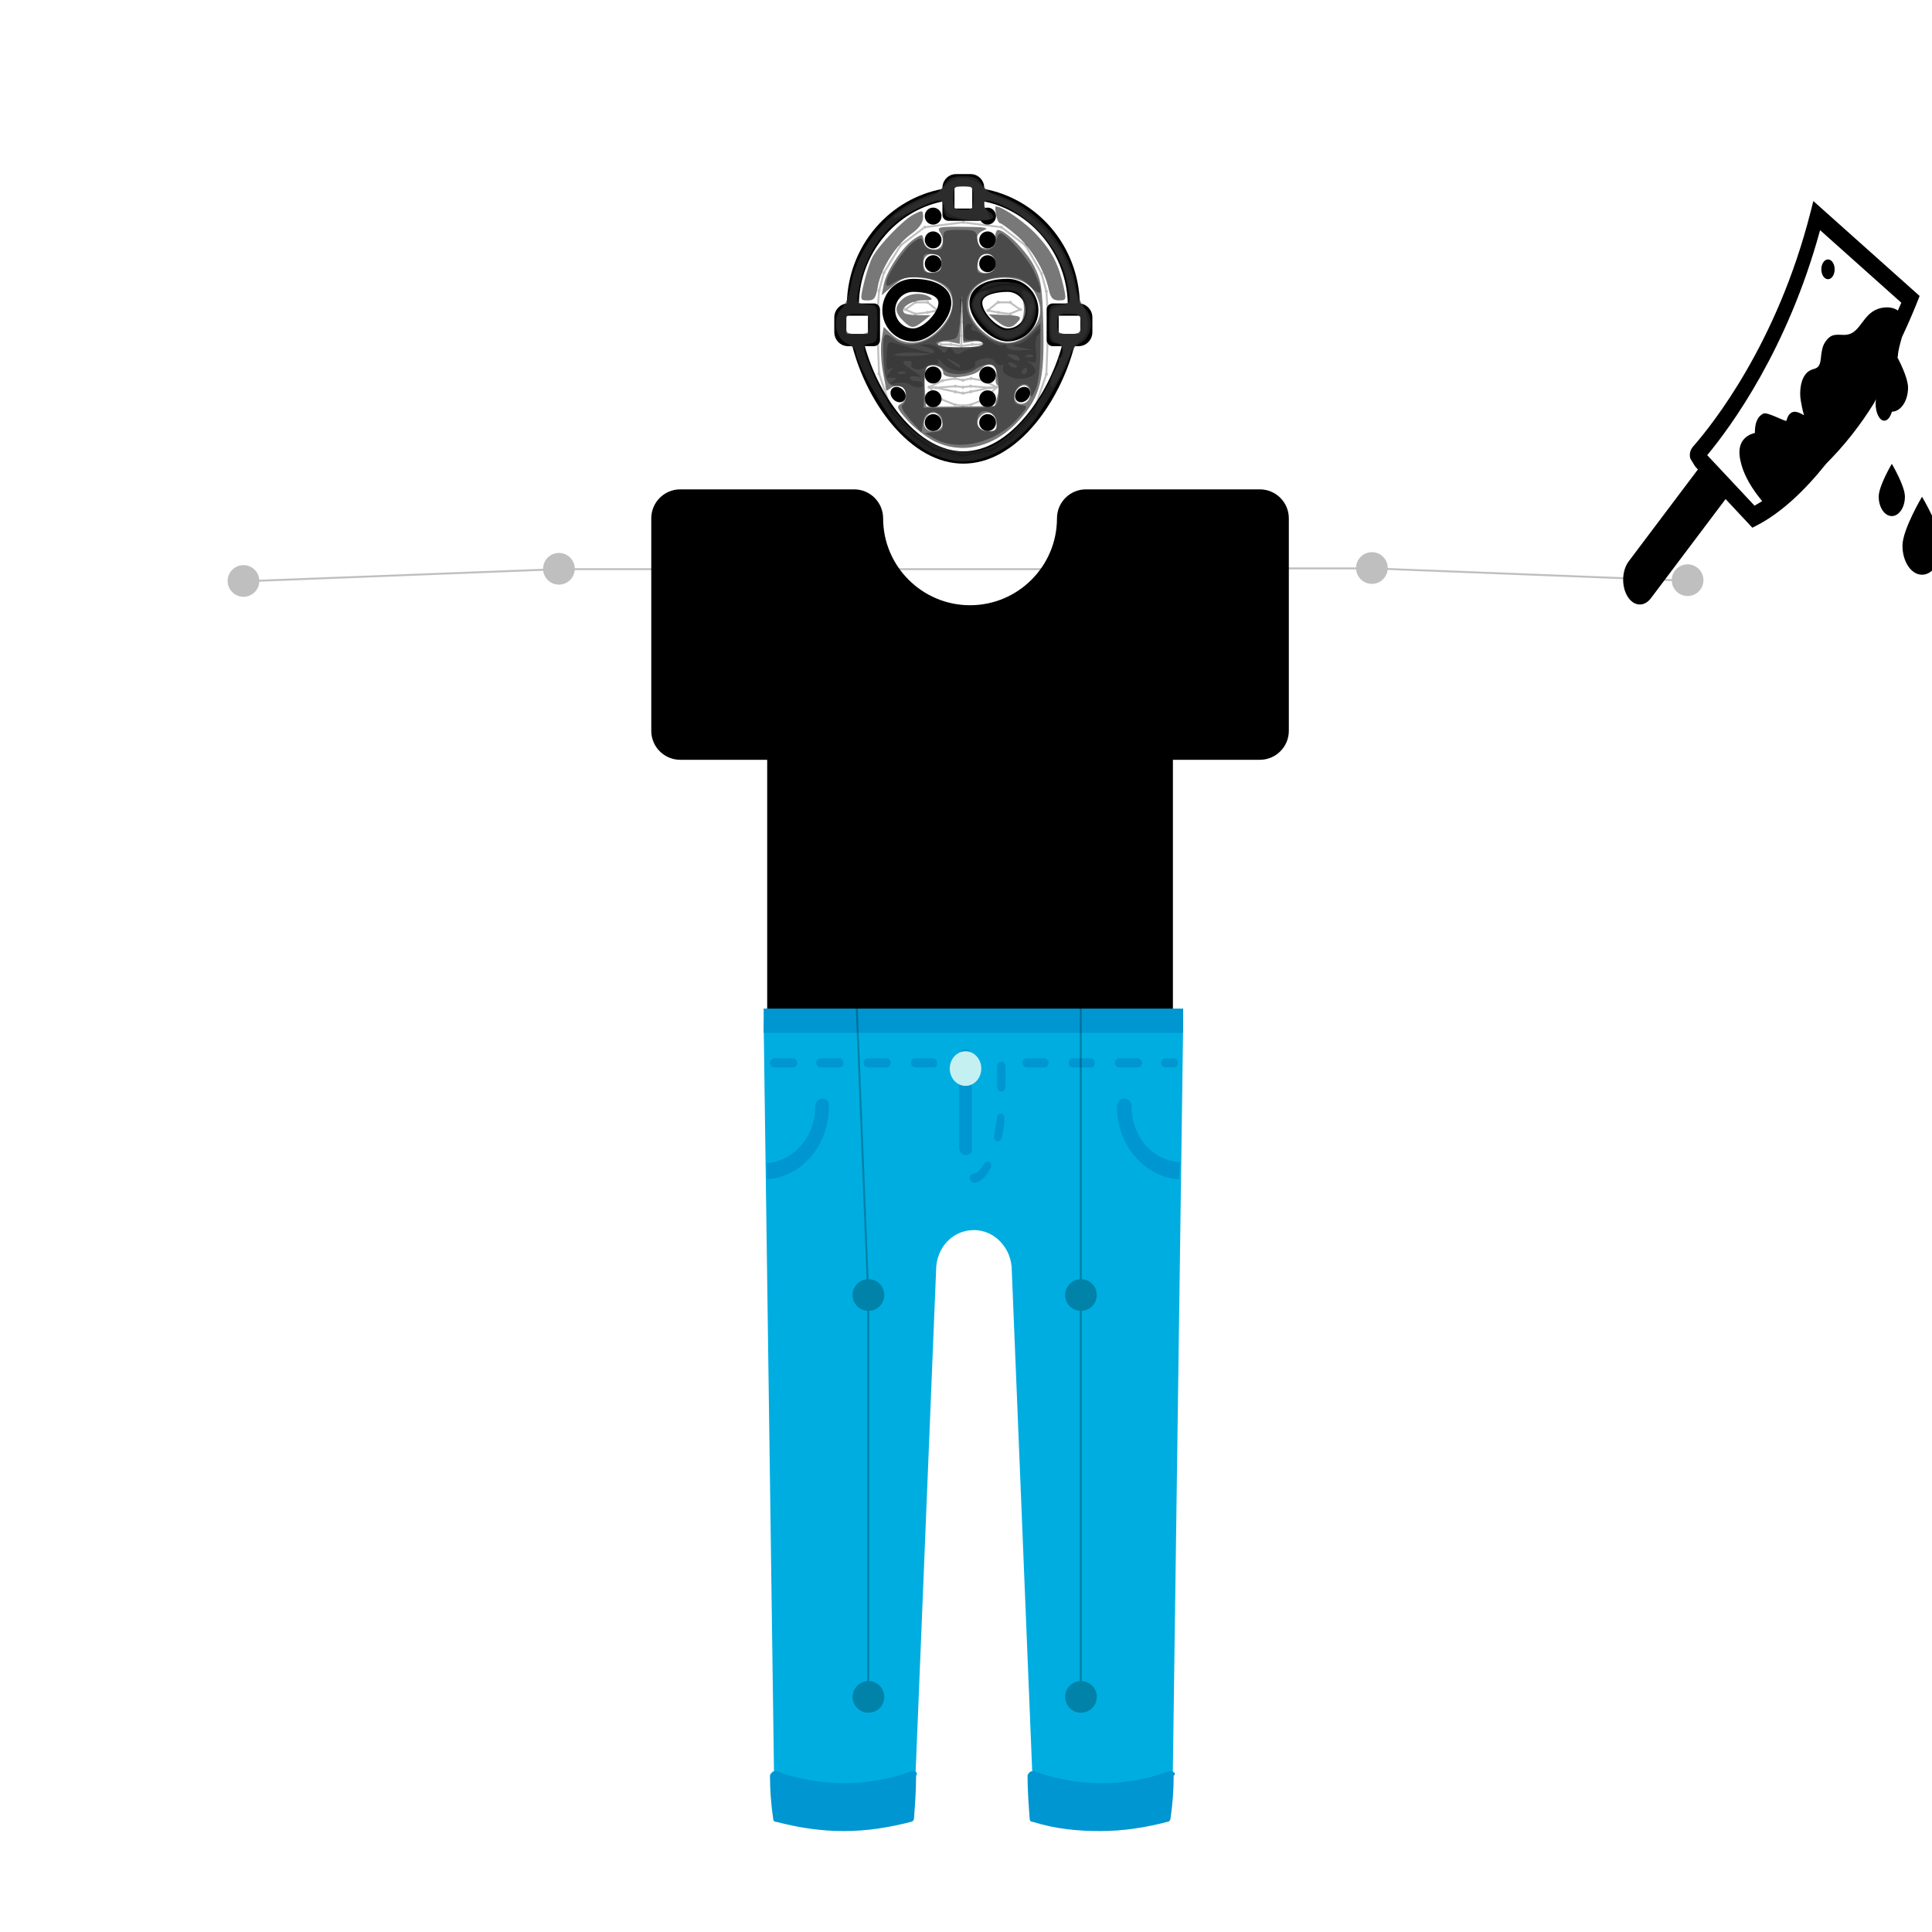 <?xml version="1.0" encoding="UTF-8" standalone="no"?>
<!-- Generator: Adobe Illustrator 24.0.1, SVG Export Plug-In . SVG Version: 6.00 Build 0)  -->

<svg
   version="1.1"
   id="Layer_1"
   x="0px"
   y="0px"
   width="1000px"
   height="1000px"
   viewBox="0 0 1000 1000"
   style="enable-background:new 0 0 1000 1000;"
   xml:space="preserve"
   sodipodi:docname="initEdit.svg"
   inkscape:version="1.2.1 (9c6d41e410, 2022-07-14)"
   xmlns:inkscape="http://www.inkscape.org/namespaces/inkscape"
   xmlns:sodipodi="http://sodipodi.sourceforge.net/DTD/sodipodi-0.dtd"
   xmlns="http://www.w3.org/2000/svg"
   xmlns:svg="http://www.w3.org/2000/svg"><defs
   id="defs993">







	
	
	
	























	


	















</defs><sodipodi:namedview
   id="namedview991"
   pagecolor="#ffffff"
   bordercolor="#000000"
   borderopacity="0.25"
   inkscape:showpageshadow="2"
   inkscape:pageopacity="0.0"
   inkscape:pagecheckerboard="0"
   inkscape:deskcolor="#d1d1d1"
   showgrid="false"
   inkscape:zoom="0.57558492"
   inkscape:cx="469.95672"
   inkscape:cy="416.96714"
   inkscape:window-width="1091"
   inkscape:window-height="847"
   inkscape:window-x="1289"
   inkscape:window-y="321"
   inkscape:window-maximized="0"
   inkscape:current-layer="illustration" />
<g
   id="illustration"
   style="fill:#000000">
	
	
	
	
	
	
	
	
	
	
	
	
	
	
	
	
	
	
	
	
	
	
	
	
	
	
	
	
	
	
	
<path
   d="m 472.671,144.32 c -8.816,0 -15.987,7.274 -15.987,16.215 0,8.941 7.172,16.215 15.987,16.215 8.846,0 19.72,-11.044 19.72,-20.028 0,-7.65 -7.556,-12.403 -19.72,-12.403 z m 0,25.682 c -5.147,0 -9.333,-4.247 -9.333,-9.466 0,-5.22 4.187,-9.466 9.333,-9.466 4.852,0 13.065,1.19 13.065,5.653 0,5.212 -7.936,13.279 -13.065,13.279 z m 48.831,-25.682 c -12.164,0 -19.72,4.753 -19.72,12.403 0,8.985 10.874,20.028 19.72,20.028 8.816,0 15.987,-7.274 15.987,-16.215 0,-8.941 -7.172,-16.216 -15.987,-16.216 z m 0,25.682 c -5.129,0 -13.065,-8.067 -13.065,-13.279 0,-4.462 8.213,-5.653 13.065,-5.653 5.147,0 9.333,4.247 9.333,9.466 0,5.22 -4.187,9.466 -9.333,9.466 z"
   id="path259"
   style="stroke-width:0.258" /><path
   d="m 558.918,157.094 c -0.311,-14.525 -5.62,-28.46 -15.028,-39.373 -9.007,-10.447 -21.156,-17.451 -34.447,-19.916 v -0.543 c -4.8e-4,-3.938 -3.136,-7.143 -6.99,-7.143 h -7.66 c -3.854,0 -6.989,3.204 -6.989,7.142 v 0.543 c -13.292,2.465 -25.44,9.469 -34.447,19.916 -9.409,10.913 -14.717,24.847 -15.028,39.373 -3.634,0.306 -6.501,3.42 -6.501,7.211 v 7.63 c 0,3.993 3.179,7.241 7.086,7.241 h 2.26 c 3.823,14.706 11.142,29.248 20.306,40.234 11.226,13.457 24.07,20.57 37.144,20.57 13.074,0 25.919,-7.113 37.144,-20.57 9.164,-10.986 16.483,-25.528 20.306,-40.234 h 2.26 c 3.907,0 7.086,-3.249 7.086,-7.241 v -7.63 c 0,-3.79 -2.867,-6.905 -6.501,-7.21 z M 494.029,97.262 c 0,-0.43 0.343,-0.781 0.764,-0.781 h 7.66 c 0.422,0 0.765,0.35 0.765,0.781 v 10.682 h -9.189 V 97.262 Z m -55.977,74.672 v -7.63 c 0,-0.485 0.387,-0.88 0.861,-0.88 h 10.356 v 9.39 h -10.356 c -0.475,0 -0.861,-0.395 -0.861,-0.88 z m 92.979,43.348 c -12.642,15.155 -24.601,18.335 -32.407,18.335 -22.943,0 -43.374,-27.035 -51.001,-54.443 h 4.76 c 1.719,0 3.112,-1.424 3.112,-3.181 V 160.244 c 0,-1.757 -1.393,-3.181 -3.112,-3.181 h -7.826 c 0.631,-25.732 18.784,-47.698 43.248,-52.779 v 6.841 c 0,1.757 1.393,3.181 3.112,3.181 h 15.413 c 1.719,0 3.112,-1.424 3.112,-3.181 v -6.84 c 24.464,5.081 42.617,27.047 43.248,52.779 h -7.826 c -1.719,0 -3.112,1.424 -3.112,3.181 v 15.751 c 0,1.757 1.393,3.181 3.112,3.181 h 4.749 c -3.692,13.249 -10.34,26.226 -18.583,36.107 z M 559.194,171.935 c 0,0.485 -0.387,0.88 -0.861,0.88 H 547.977 v -9.39 h 10.356 c 0.474,0 0.861,0.395 0.861,0.88 z"
   id="path261"
   style="stroke-width:0.242" /><path
   d="m 526.251,207.334 c -1.355,-1.374 -1.08,-3.88 0.613,-5.598 1.694,-1.718 4.165,-1.996 5.519,-0.622 1.355,1.374 1.08,3.88 -0.613,5.598 -1.693,1.718 -4.165,1.996 -5.519,0.622 z m -63.85,-0.622 c -1.694,-1.718 -1.968,-4.224 -0.613,-5.598 1.355,-1.374 3.826,-1.096 5.519,0.622 1.693,1.718 1.968,4.224 0.613,5.598 -1.355,1.374 -3.826,1.095 -5.519,-0.622 z m 20.592,-17.003 c 2.395,0 4.336,1.969 4.336,4.398 0,2.429 -1.942,4.398 -4.336,4.398 -2.395,0 -4.336,-1.969 -4.336,-4.398 0,-2.429 1.942,-4.398 4.336,-4.398 z m 0,12.315 c 2.395,0 4.336,1.969 4.336,4.398 0,2.429 -1.942,4.398 -4.336,4.398 -2.395,0 -4.336,-1.969 -4.336,-4.398 0,-2.429 1.942,-4.398 4.336,-4.398 z m 0,12.315 c 2.395,0 4.336,1.969 4.336,4.398 0,2.429 -1.942,4.398 -4.336,4.398 -2.395,0 -4.336,-1.969 -4.336,-4.398 0,-2.429 1.942,-4.398 4.336,-4.398 z m 28.187,-24.629 c 2.395,0 4.336,1.969 4.336,4.398 0,2.429 -1.942,4.398 -4.336,4.398 -2.395,0 -4.336,-1.969 -4.336,-4.398 0,-2.429 1.941,-4.398 4.336,-4.398 z m 0,12.315 c 2.395,0 4.336,1.969 4.336,4.398 0,2.429 -1.942,4.398 -4.336,4.398 -2.395,0 -4.336,-1.969 -4.336,-4.398 0,-2.429 1.941,-4.398 4.336,-4.398 z m 0,12.315 c 2.395,0 4.336,1.969 4.336,4.398 0,2.429 -1.942,4.398 -4.336,4.398 -2.395,0 -4.336,-1.969 -4.336,-4.398 0,-2.429 1.941,-4.398 4.336,-4.398 z"
   id="path263"
   style="stroke-width:0.258" /><path
   d="m 482.993,107.463 c 2.395,0 4.336,1.969 4.336,4.398 0,2.429 -1.942,4.398 -4.336,4.398 -2.395,0 -4.336,-1.969 -4.336,-4.398 0,-2.429 1.942,-4.398 4.336,-4.398 z m 0,12.315 c 2.395,0 4.336,1.969 4.336,4.398 0,2.429 -1.942,4.398 -4.336,4.398 -2.395,0 -4.336,-1.969 -4.336,-4.398 0,-2.429 1.942,-4.398 4.336,-4.398 z m 0,12.315 c 2.395,0 4.336,1.969 4.336,4.398 0,2.429 -1.942,4.398 -4.336,4.398 -2.395,0 -4.336,-1.969 -4.336,-4.398 0,-2.429 1.942,-4.398 4.336,-4.398 z m 28.187,-24.63 c 2.395,0 4.336,1.969 4.336,4.398 0,2.429 -1.942,4.398 -4.336,4.398 -2.395,0 -4.336,-1.969 -4.336,-4.398 0,-2.429 1.941,-4.398 4.336,-4.398 z m 0,12.315 c 2.395,0 4.336,1.969 4.336,4.398 0,2.429 -1.942,4.398 -4.336,4.398 -2.395,0 -4.336,-1.969 -4.336,-4.398 -2.6e-4,-2.429 1.941,-4.398 4.336,-4.398 z m 0,12.315 c 2.395,0 4.336,1.969 4.336,4.398 0,2.429 -1.942,4.398 -4.336,4.398 -2.395,0 -4.336,-1.969 -4.336,-4.398 -2.6e-4,-2.429 1.941,-4.398 4.336,-4.398 z"
   id="path265"
   style="stroke-width:0.258" /><path
   style="opacity:0.66;fill:#333333;stroke-width:1.737"
   d="m 542.85,149.848 c -2.126,-9.835 -9.092,-21.549 -16.672,-28.037 -4.032,-3.452 -7.882,-6.276 -8.554,-6.276 -0.672,0 -1.596,-1.955 -2.052,-4.343 -0.457,-2.389 -0.517,-4.343 -0.133,-4.343 3.375,0 15.162,8.194 21.183,14.726 7.844,8.509 11.264,15.109 13.892,26.805 1.514,6.74 1.386,7.115 -2.422,7.115 -3.127,0 -4.292,-1.254 -5.241,-5.646 z"
   id="path773" /><path
   style="opacity:0.66;fill:#333333;stroke-width:1.737"
   d="m 483.49,228.314 c -4.023,-1.991 -10.179,-6.792 -13.681,-10.667 -5.491,-6.078 -5.978,-7.263 -3.544,-8.626 3.644,-2.04 3.642,-7.67 -0.004,-9.069 -1.554,-0.596 -3.9,-0.194 -5.212,0.896 -1.312,1.089 -2.386,1.6 -2.386,1.136 0,-0.464 -0.778,-4.944 -1.728,-9.956 -0.95,-5.011 -1.235,-12.191 -0.634,-15.955 l 1.094,-6.844 4.206,3.952 c 6.624,6.223 16.278,5.424 23.916,-1.979 12.901,-12.504 8.571,-25.742 -8.972,-27.428 -7.424,-0.713 -9.22,-0.198 -14.352,4.12 l -5.866,4.936 1.14,-5.7 c 1.396,-6.979 9.886,-19.637 15.747,-23.477 4.149,-2.719 4.348,-2.676 4.876,1.039 0.352,2.479 1.96,4.073 4.467,4.429 4.782,0.679 7.041,-3.993 4.161,-8.604 -1.919,-3.072 -1.265,-3.239 12.322,-3.134 10.364,0.08 13.262,0.546 10.439,1.681 -4.09,1.644 -4.876,4.417 -2.371,8.369 2.593,4.092 8.025,1.568 7.949,-3.693 -0.038,-2.602 0.632,-4.73 1.487,-4.73 3.794,0 14.685,10.837 18.606,18.515 3.812,7.462 4.362,11.021 4.867,31.449 0.674,27.295 -1.506,36.021 -11.975,47.914 -12.727,14.459 -29.658,18.801 -44.555,11.428 z m 4.132,-7.804 c 0.578,-1.507 -0.228,-4.02 -1.792,-5.584 -2.633,-2.633 -3.054,-2.633 -5.687,0 -3.552,3.552 -1.922,8.325 2.844,8.325 1.971,0 4.057,-1.233 4.636,-2.741 z m 28.374,-1.417 c 0,-5.075 -4.891,-7.332 -8.364,-3.859 -3.528,3.528 -1.308,8.017 3.966,8.017 3.48,0 4.398,-0.867 4.398,-4.158 z m 0.279,-14.085 c 0.768,-2.867 0.742,-5.435 -0.057,-5.707 -0.8,-0.272 -1.087,-2.412 -0.639,-4.756 1.106,-5.785 -4.262,-7.931 -8.105,-3.241 -3.396,4.145 -19.275,5.499 -19.275,1.644 0,-2.796 -4.26,-4.701 -7.626,-3.409 -1.754,0.673 -2.28,3.627 -1.923,10.804 0.27,5.433 0.574,9.968 0.676,10.079 0.102,0.111 8.144,0.111 17.87,0 l 17.684,-0.201 z m 16.803,0.23 c 0.339,-1.763 -0.243,-4.066 -1.295,-5.118 -2.651,-2.651 -7.952,2.769 -6.474,6.619 1.427,3.72 6.97,2.649 7.77,-1.501 z m -24.032,-27.356 c 0,-1.161 -2.083,-1.629 -5.212,-1.17 l -5.212,0.765 -0.345,-12.295 -0.345,-12.295 -0.598,12.537 -0.598,12.537 -4.926,-0.985 c -2.776,-0.555 -5.442,-0.151 -6.108,0.927 -0.817,1.323 2.6,1.912 11.082,1.912 7.851,0 12.264,-0.696 12.264,-1.935 z m 24.757,-6.775 c 5.33,-5.85 6.02,-11.646 2.254,-18.929 -3.394,-6.563 -11.089,-9.543 -20.858,-8.078 -17.63,2.644 -18.864,20.242 -2.149,30.656 7.217,4.496 14.5,3.216 20.754,-3.648 z M 487.33,136.383 c 0,-3.184 -1.045,-4.492 -3.917,-4.9 -4.269,-0.606 -6.693,3.12 -4.964,7.628 0.628,1.636 2.614,2.505 4.964,2.172 2.871,-0.408 3.917,-1.715 3.917,-4.9 z m 27.798,0 c 0,-5.7 -6.956,-7.191 -8.65,-1.854 -1.521,4.792 0.363,7.378 4.905,6.731 2.694,-0.384 3.745,-1.752 3.745,-4.877 z"
   id="path775" /><path
   style="opacity:0.66;fill:#333333;stroke-width:1.737"
   d="m 481.629,234.408 c -4.944,-2.464 -12.511,-8.396 -16.815,-13.183 -7.404,-8.235 -21.787,-33.92 -21.787,-38.908 0,-1.271 -2.15,-3.336 -4.778,-4.589 -6.202,-2.958 -7.625,-13.254 -2.509,-18.168 1.83,-1.758 3.852,-6.715 4.492,-11.015 2.66,-17.866 16.772,-36.791 33.199,-44.523 4.778,-2.249 9.574,-4.096 10.659,-4.106 1.085,-0.009 3.253,-1.972 4.818,-4.36 2.241,-3.421 4.305,-4.343 9.715,-4.343 5.41,0 7.474,0.923 9.715,4.343 1.565,2.389 3.733,4.351 4.818,4.36 1.085,0.009 5.881,1.857 10.659,4.106 16.427,7.732 30.539,26.658 33.199,44.523 0.64,4.3 2.662,9.257 4.492,11.015 5.115,4.914 3.693,15.21 -2.509,18.168 -2.628,1.253 -4.778,3.318 -4.778,4.589 0,4.987 -14.383,30.673 -21.787,38.908 -9.685,10.773 -22.875,17.663 -33.809,17.663 -5.121,0 -11.243,-1.614 -16.994,-4.48 z m 32.368,-3.715 c 9.798,-4.607 22.062,-18.363 28.741,-32.236 8.594,-17.854 9.026,-19.992 4.173,-20.68 -3.603,-0.511 -3.985,-1.48 -3.985,-10.121 0,-9.465 0.052,-9.561 5.521,-10.091 5.31,-0.515 5.485,-0.78 4.572,-6.949 -3.235,-21.872 -18.723,-39.765 -40.063,-46.283 -4.761,-1.454 -5.325,1.954 -0.869,5.247 5.047,3.729 0.454,5.434 -11.727,4.352 -10.79,-0.958 -11.318,-1.219 -11.85,-5.859 -0.47,-4.097 -1.149,-4.675 -4.343,-3.701 -22.425,6.84 -35.764,22.531 -40.045,47.108 -0.907,5.205 -0.627,5.574 4.617,6.081 5.542,0.536 5.582,0.607 5.582,10.095 0,8.641 -0.382,9.61 -3.985,10.121 -4.591,0.651 -4.354,2.331 2.492,17.622 13.777,30.773 39.374,45.543 61.169,35.295 z m -64.02,-63.037 c 0,-4.798 -0.483,-5.212 -6.081,-5.212 -5.598,0 -6.081,0.414 -6.081,5.212 0,4.798 0.483,5.212 6.081,5.212 5.598,0 6.081,-0.414 6.081,-5.212 z m 109.454,0 c 0,-4.798 -0.483,-5.212 -6.081,-5.212 -5.598,0 -6.081,0.414 -6.081,5.212 0,4.798 0.483,5.212 6.081,5.212 5.598,0 6.081,-0.414 6.081,-5.212 z M 503.835,102.504 c 0,-5.598 -0.414,-6.081 -5.212,-6.081 -4.798,0 -5.212,0.483 -5.212,6.081 0,5.598 0.414,6.081 5.212,6.081 4.798,0 5.212,-0.483 5.212,-6.081 z"
   id="path777" /><path
   style="opacity:0.66;fill:#333333;stroke-width:1.737"
   d="m 447.215,146.373 c 1.175,-5.017 3.147,-10.993 4.382,-13.281 3.454,-6.398 15.878,-19.269 21.31,-22.079 4.67,-2.415 4.868,-2.35 4.868,1.593 0,2.722 -2.072,5.585 -6.134,8.475 -7.84,5.578 -15.72,17.991 -17.279,27.217 -1.017,6.021 -1.874,7.195 -5.25,7.195 -3.979,0 -4.005,-0.123 -1.898,-9.121 z"
   id="path779" /><path
   style="opacity:0.66;fill:#333333;stroke-width:1.737"
   d="m 483.856,227.108 -5.212,-2.953 4.881,-0.577 c 4.157,-0.491 4.801,-1.267 4.343,-5.229 -0.422,-3.655 -1.465,-4.652 -4.864,-4.652 -3.42,0 -4.512,1.063 -5.212,5.07 l -0.886,5.07 -5.801,-6.61 c -3.984,-4.54 -5.161,-7.005 -3.757,-7.873 1.124,-0.695 1.78,-3.129 1.457,-5.41 -0.44,-3.109 -1.674,-4.147 -4.93,-4.147 -5.042,0 -6.425,-3.651 -6.744,-17.808 -0.219,-9.717 0.461,-10.478 5.773,-6.46 12.914,9.768 35.381,-8.785 29.427,-24.3 -2.796,-7.285 -21.177,-10.469 -29.386,-5.09 -3.538,2.318 -4.282,2.378 -4.282,0.34 0,-3.697 9.488,-17.93 14.112,-21.168 3.819,-2.675 4.123,-2.638 5.337,0.643 0.824,2.227 2.872,3.48 5.687,3.48 3.73,0 4.399,-0.793 4.399,-5.212 0,-5.087 0.206,-5.212 8.571,-5.212 8.059,0 8.604,0.286 9.121,4.778 0.436,3.791 1.446,4.778 4.893,4.778 3.182,0 4.492,-1.046 4.899,-3.909 0.305,-2.15 1.245,-3.909 2.088,-3.909 2.895,0 14.334,13.035 17.533,19.98 4.971,10.791 4.276,13.761 -1.801,7.684 -4.149,-4.149 -6.549,-5.078 -13.117,-5.078 -19.62,0 -26.531,14.611 -13.211,27.931 8.655,8.655 19.419,8.818 27.211,0.411 l 4.195,-4.527 -0.078,14.587 c -0.046,8.516 -1.072,16.756 -2.465,19.799 -2.192,4.786 -2.398,4.883 -2.528,1.182 -0.214,-6.105 -7.768,-4.572 -8.496,1.724 -0.427,3.693 0.265,4.76 3.381,5.212 3.831,0.556 3.793,0.711 -1.711,6.966 -11.031,12.536 -30.713,17.356 -42.83,10.49 z m 31.822,-8.635 c -0.634,-5.509 -7.63,-7.855 -9.43,-3.162 -1.72,4.483 0.66,7.94 5.467,7.94 3.899,0 4.438,-0.651 3.964,-4.778 z m 0.907,-11.183 c 0.546,-2.09 0.531,-7.171 -0.034,-11.293 -0.846,-6.171 -1.675,-7.484 -4.7,-7.438 -2.02,0.03 -5.191,1.203 -7.045,2.606 -4.42,3.343 -13.852,3.264 -16.677,-0.139 -1.228,-1.479 -3.864,-2.457 -5.859,-2.172 -3.198,0.457 -3.661,1.802 -3.917,11.377 l -0.29,10.859 h 18.764 c 17.838,0 18.813,-0.188 19.758,-3.799 z m -7.538,-29.21 c 0,-0.956 -2.345,-1.737 -5.212,-1.737 h -5.212 l -0.3,-11.727 -0.3,-11.727 -1.003,11.293 c -0.998,11.232 -1.033,11.296 -6.65,11.837 -10.506,1.013 -5.729,3.799 6.515,3.799 6.949,0 12.162,-0.745 12.162,-1.737 z m -21.717,-41.734 c 0,-3.406 -0.999,-4.421 -4.778,-4.856 -4.275,-0.492 -4.778,3.7e-4 -4.778,4.674 0,4.629 0.544,5.182 4.778,4.856 3.828,-0.294 4.778,-1.223 4.778,-4.674 z m 27.557,2.643 c 1.637,-4.267 -0.768,-8.045 -4.758,-7.476 -2.566,0.366 -3.855,1.98 -4.238,5.304 -0.468,4.066 0.087,4.778 3.723,4.778 2.35,0 4.723,-1.173 5.273,-2.606 z"
   id="path781" /><path
   style="opacity:0.66;fill:#333333;stroke-width:1.737"
   d="m 543.85,197.625 c 0.03,-1.672 1.178,-4.524 2.55,-6.337 1.372,-1.813 2.083,-3.963 1.58,-4.778 -0.504,-0.815 -0.136,-1.481 0.816,-1.481 3.004,0 1.354,-6.904 -1.897,-7.935 -2.415,-0.766 -3.105,-2.843 -3.105,-9.338 0,-7.967 0.251,-8.403 5.434,-9.439 5.301,-1.06 5.405,-1.266 4.265,-8.396 -1.89,-11.821 -7.111,-21.511 -16.965,-31.487 -12.632,-12.787 -32.677,-20.305 -26.112,-9.793 2.951,4.725 2.725,5.159 -2.672,5.138 -11.574,-0.046 -17.515,-2.051 -18.573,-6.267 -1.344,-5.355 -3.556,-5.217 -15.866,0.992 -5.594,2.822 -10.467,4.835 -10.828,4.474 -1.114,-1.114 12.419,-9.326 17.342,-10.523 2.557,-0.622 6.076,-2.714 7.818,-4.649 6.671,-7.407 14.623,-7.428 22.377,-0.057 1.965,1.868 6.466,4.351 10.001,5.517 8.625,2.847 23.713,16.919 29.459,27.477 2.565,4.713 5.528,12.601 6.585,17.529 1.057,4.928 2.554,8.96 3.327,8.96 1.793,0 4.191,8.482 3.684,13.03 -0.213,1.911 -1.952,4.581 -3.864,5.933 -1.912,1.352 -5.722,7.411 -8.466,13.465 -5.08,11.204 -6.989,13.411 -6.89,7.966 z m 15.581,-29.97 c 0,-4.798 -0.483,-5.212 -6.081,-5.212 -5.598,0 -6.081,0.414 -6.081,5.212 0,4.798 0.483,5.212 6.081,5.212 5.598,0 6.081,-0.414 6.081,-5.212 z M 503.835,102.504 c 0,-5.598 -0.414,-6.081 -5.212,-6.081 -4.798,0 -5.212,0.483 -5.212,6.081 0,5.598 0.414,6.081 5.212,6.081 4.798,0 5.212,-0.483 5.212,-6.081 z"
   id="path783" /><path
   style="opacity:0.66;fill:#333333;stroke-width:1.737"
   d="m 470.84,198.974 c -1.425,-0.901 -4.553,-1.217 -6.949,-0.702 -3.418,0.735 -3.796,0.538 -1.752,-0.914 2.224,-1.58 2.129,-1.855 -0.647,-1.878 -2.836,-0.023 -2.948,-0.403 -0.869,-2.966 1.795,-2.213 1.826,-2.604 0.125,-1.58 -1.745,1.049 -2.166,-0.462 -1.846,-6.63 0.374,-7.22 0.759,-7.875 3.997,-6.805 1.971,0.651 7.493,2.222 12.271,3.489 l 8.687,2.305 -7.818,-0.648 c -4.3,-0.356 -9.773,-0.096 -12.162,0.577 -2.654,0.749 0.386,1.169 7.818,1.081 12.005,-0.142 15.645,-2.451 7.486,-4.749 -3.875,-1.091 -3.856,-1.136 0.553,-1.303 2.511,-0.095 5.569,1.037 6.796,2.515 1.784,2.149 2.523,2.236 3.687,0.434 1.166,-1.804 1.792,-1.734 3.141,0.352 1.388,2.148 2.301,2.224 5.189,0.434 1.927,-1.194 5.144,-2.172 7.147,-2.172 2.166,0 3.331,-0.88 2.874,-2.172 -0.423,-1.194 -2.736,-2.038 -5.14,-1.874 -3.548,0.241 -4.371,-0.495 -4.371,-3.909 0,-2.495 1.014,-4.206 2.491,-4.206 1.37,0 2.008,0.782 1.418,1.737 -0.591,0.956 -0.163,1.737 0.95,1.737 1.113,0 4.307,1.922 7.099,4.271 2.792,2.349 6.227,3.829 7.635,3.289 1.407,-0.54 2.559,-0.117 2.559,0.941 0,1.105 2.772,1.826 6.515,1.695 l 6.515,-0.229 -6.081,-1.28 c -4.211,-0.886 -4.853,-1.35 -2.088,-1.509 2.196,-0.126 5.885,-2.379 8.198,-5.006 2.313,-2.628 4.23,-3.847 4.26,-2.709 0.03,1.138 -0.643,2.5 -1.495,3.027 -0.853,0.527 -1.248,4.065 -0.878,7.862 0.578,5.936 0.247,6.768 -2.359,5.93 -2.549,-0.819 -2.617,-0.682 -0.425,0.864 4.117,2.904 3.088,6.209 -2.313,7.425 -5.997,1.35 -13.044,-1.895 -11.918,-5.489 0.444,-1.417 0.191,-2.002 -0.562,-1.301 -0.753,0.702 -2.302,1.7e-4 -3.442,-1.559 -1.478,-2.022 -3.417,-2.498 -6.758,-1.659 -2.577,0.647 -4.266,1.853 -3.755,2.68 0.511,0.827 -0.302,1.977 -1.808,2.555 -5.409,2.076 -11.072,0.982 -14.803,-2.858 -2.089,-2.15 -3.246,-2.932 -2.571,-1.737 0.79,1.398 0.077,2.172 -2.003,2.172 -1.776,0 -4.037,0.807 -5.024,1.794 -2.095,2.095 -8.026,0.321 -6.606,-1.976 0.529,-0.855 -0.258,-1.555 -1.747,-1.555 -4.071,0 -3.308,1.404 2.938,5.409 4.343,2.785 4.744,3.418 1.737,2.743 -2.15,-0.482 -3.909,-0.168 -3.909,0.698 0,0.866 1.564,1.575 3.475,1.575 1.911,0 3.475,0.782 3.475,1.737 0,2.178 -3.525,2.201 -6.935,0.046 z m -2.222,-6.307 c -0.577,-0.577 -2.076,-0.639 -3.33,-0.137 -1.386,0.555 -0.974,0.966 1.05,1.05 1.831,0.075 2.858,-0.335 2.28,-0.912 z m 63.016,-0.688 c 0,-0.956 -0.345,-1.737 -0.766,-1.737 -0.421,0 -1.249,0.782 -1.84,1.737 -0.591,0.956 -0.246,1.737 0.766,1.737 1.012,0 1.84,-0.782 1.84,-1.737 z m -34.747,-2.545 c 0,-0.444 -1.759,-1.66 -3.909,-2.702 -3.754,-1.819 -3.775,-1.787 -0.537,0.808 3.545,2.84 4.446,3.224 4.446,1.894 z m 29.535,0.125 c 0,-0.376 -1.213,-1.148 -2.696,-1.717 -1.546,-0.593 -2.244,-0.302 -1.635,0.683 1.02,1.651 4.331,2.442 4.331,1.035 z m 0.869,-4.529 c -0.591,-0.956 -2.396,-1.725 -4.012,-1.711 -2.532,0.023 -2.578,0.259 -0.332,1.711 3.402,2.199 5.702,2.199 4.343,0 z m 7.348,-1.05 c -0.577,-0.577 -2.076,-0.639 -3.33,-0.137 -1.386,0.555 -0.974,0.966 1.05,1.05 1.831,0.075 2.858,-0.335 2.28,-0.912 z"
   id="path785" /><path
   style="opacity:0.66;fill:#333333;stroke-width:1.737"
   d=""
   id="path787" /><path
   style="opacity:0.66;fill:#333333;stroke-width:1.737"
   d="m 467.351,165.918 c -4.314,-4.314 -4.395,-7.316 -0.298,-11.024 3.525,-3.19 10.194,-3.725 14.196,-1.138 1.947,1.258 1.012,1.691 -3.696,1.711 -6.066,0.026 -11.968,4.052 -9.524,6.497 0.646,0.646 3.972,1.174 7.392,1.174 h 6.218 l -3.862,3.127 c -4.895,3.964 -6.157,3.922 -10.427,-0.347 z"
   id="path789" /><path
   style="opacity:0.66;fill:#333333;stroke-width:1.737"
   d="m 516.866,174.675 c -4.604,-1.917 -12.356,-10.421 -13.767,-15.102 -0.785,-2.604 0.165,-5.241 3.129,-8.687 3.619,-4.207 5.552,-4.948 12.911,-4.948 9.668,0 14.915,3.383 16.782,10.819 1.556,6.198 -2.087,14.044 -7.92,17.061 -5.483,2.835 -6.243,2.894 -11.134,0.857 z m 9.67,-5.344 c 3.882,-2.078 4.741,-13.5 1.276,-16.965 -4.683,-4.683 -20.501,-1.066 -20.501,4.688 0,3.973 9.53,14.076 13.278,14.076 1.423,0 4.099,-0.809 5.947,-1.798 z"
   id="path791" /><path
   style="opacity:0.66;fill:#333333;stroke-width:1.737"
   d="m 520.882,174.952 c -5.346,-0.637 -17.047,-12.565 -17.047,-17.378 0,-3.856 3.273,-7.309 6.863,-7.239 2.217,0.043 2.155,0.366 -0.347,1.824 -4.299,2.504 -3.774,7.409 1.457,13.626 9.925,11.796 25.297,1.442 18.027,-12.142 -1.998,-3.733 -0.049,-4.513 3.188,-1.276 6.764,6.764 -2.367,23.75 -12.141,22.585 z"
   id="path793" /><path
   style="opacity:0.66;fill:#333333;stroke-width:1.737"
   d=""
   id="path795" /><path
   style="opacity:0.66;fill:#333333;stroke-width:1.737"
   d="m 515.755,166.048 -4.102,-3.345 8.252,0.304 c 8.693,0.321 9.55,0.918 6.168,4.3 -2.928,2.928 -5.58,2.605 -10.319,-1.26 z"
   id="path797" /><path
   style="opacity:0.66;fill:#333333;stroke-width:1.737"
   d="m 531.755,162.009 c -0.067,-2.628 0.66,-4.778 1.615,-4.778 2.039,0 2.039,1.335 0,6.081 -1.323,3.079 -1.507,2.931 -1.615,-1.303 z"
   id="path799" /><path
   style="opacity:0.66;fill:#333333;stroke-width:1.737"
   d=""
   id="path801" /><path
   id="XMLID_468_"
   d="m 652.098,253.293 h -90.012 c -8.284,0 -15,6.716 -15,15 0,24.799 -20.183,44.974 -44.99,44.974 -24.808,0 -44.99,-20.175 -44.99,-44.974 0,-8.284 -6.716,-15 -15,-15 h -90.008 c -8.284,0 -15,6.716 -15,15 v 109.974 c 0,8.284 6.716,15 15,15 h 45 v 155 c 0,8.284 6.716,15 15,15 h 180 c 8.284,0 15,-6.716 15,-15 v -155 h 45 c 8.284,0 15,-6.716 15,-15 v -109.974 c 0,-8.284 -6.716,-15 -15,-15 z" /><path
   fill="#00ade1"
   d="m 395.28,531 5.441,393.479 c 0,5.971 4.897,11.345 10.339,11.345 h 52.237 c 5.441,0 10.339,-5.374 10.339,-11.345 L 484.518,657.582 c 0,-11.942 8.706,-20.898 19.589,-20.898 10.883,0 19.589,9.553 19.589,20.898 l 10.883,266.897 c 0,5.971 4.897,11.345 10.339,11.345 h 51.693 c 5.441,0 10.339,-5.374 10.339,-11.345 l 5.441,-393.479 c 0,-5.971 -4.897,-5.374 -10.339,-5.374 H 405.618 c -5.441,0 -10.339,-0.597 -10.339,5.374 z"
   id="path880"
   style="stroke-width:5.7" /><path
   fill="#0096d1"
   d="m 499.754,597.873 c -1.632,0 -3.265,-1.791 -3.265,-3.583 v -47.767 c 0,-1.791 1.632,-3.583 3.265,-3.583 1.632,0 3.265,1.791 3.265,3.583 v 47.767 c 0.544,2.388 -1.088,3.583 -3.265,3.583 z m 13.059,6.568 c 0.544,-1.194 0,-2.388 -0.544,-2.985 -1.088,-0.597 -2.177,0 -2.721,0.597 -2.177,3.583 -3.809,5.374 -5.441,5.374 -1.088,0 -2.177,1.194 -2.177,2.388 0,1.194 1.088,2.388 2.177,2.388 2.721,0 5.986,-2.388 8.706,-7.762 z m 5.441,-14.927 c 1.088,-3.583 1.632,-7.165 1.632,-10.748 0,-1.194 -0.544,-2.388 -1.632,-2.388 -1.088,0 -2.177,0.597 -2.177,1.791 -0.544,3.583 -1.088,6.568 -1.632,10.15 0,1.194 0.544,2.388 1.632,2.388 h 0.544 c 0.544,0 1.632,-0.597 1.632,-1.194 z m 2.177,-26.869 v -10.748 c 0,-1.194 -1.088,-2.388 -2.177,-2.388 -1.088,0 -2.177,1.194 -2.177,2.388 v 10.748 c 0,1.194 1.088,2.388 2.177,2.388 1.088,0 2.177,-1.194 2.177,-2.388 z m 89.239,-12.539 c 0,-1.194 -1.088,-2.388 -2.177,-2.388 h -4.353 c -1.088,0 -2.177,1.194 -2.177,2.388 0,1.194 1.088,2.388 2.177,2.388 h 4.353 c 1.632,0 2.177,-1.194 2.177,-2.388 z m -18.501,0 c 0,-1.194 -1.088,-2.388 -2.177,-2.388 h -9.794 c -1.088,0 -2.177,1.194 -2.177,2.388 0,1.194 1.088,2.388 2.177,2.388 h 9.794 c 1.088,0 2.177,-1.194 2.177,-2.388 z m -24.486,0 c 0,-1.194 -1.088,-2.388 -2.177,-2.388 h -9.794 c -0.544,0 -1.632,1.194 -1.632,2.388 0,1.194 1.088,2.388 2.177,2.388 h 9.794 c 1.088,0 1.632,-1.194 1.632,-2.388 z m -23.942,0 c 0,-1.194 -1.088,-2.388 -2.177,-2.388 h -9.25 c -1.088,0 -2.177,1.194 -2.177,2.388 0,1.194 1.088,2.388 2.177,2.388 h 9.794 c 0.544,0 1.632,-1.194 1.632,-2.388 z m -57.679,0 c 0,-1.194 -1.088,-2.388 -2.177,-2.388 h -9.794 c -0.544,0 -1.632,1.194 -1.632,2.388 0,1.194 1.088,2.388 2.177,2.388 h 9.794 c 1.088,0 1.632,-1.194 1.632,-2.388 z m -23.942,0 c 0,-1.194 -1.088,-2.388 -2.177,-2.388 h -9.794 c -1.088,0 -2.177,1.194 -2.177,2.388 0,1.194 1.088,2.388 2.177,2.388 h 9.794 c 1.088,0 2.177,-1.194 2.177,-2.388 z m -24.486,0 c 0,-1.194 -1.088,-2.388 -2.177,-2.388 h -9.794 c -1.088,0 -2.177,1.194 -2.177,2.388 0,1.194 1.088,2.388 2.177,2.388 h 9.794 c 1.632,0 2.177,-1.194 2.177,-2.388 z m -23.942,0 c 0,-1.194 -1.088,-2.388 -2.177,-2.388 h -9.794 c -1.088,0 -2.177,1.194 -2.177,2.388 0,1.194 1.088,2.388 2.177,2.388 h 9.794 c 1.088,0 2.177,-1.194 2.177,-2.388 z m 61.488,367.208 c -0.544,-0.597 -1.088,-0.597 -2.177,-0.597 -22.854,8.359 -47.34,8.359 -70.194,0 -0.544,0 -1.632,0 -2.177,0.597 -0.544,0.597 -1.088,1.194 -1.088,1.791 0,7.165 0.544,14.927 1.632,22.092 0,1.194 0.544,1.791 1.632,1.791 11.427,2.985 22.854,4.777 34.825,4.777 11.971,0 23.398,-1.791 34.825,-4.777 1.088,0 1.632,-1.194 1.632,-1.791 0.544,-7.165 1.088,-14.927 1.088,-22.092 0.544,-0.597 0.544,-1.791 0,-1.791 z m 133.314,0 c -0.544,-0.597 -1.088,-0.597 -2.177,-0.597 -22.854,8.359 -47.34,8.359 -70.194,0 -0.544,0 -1.632,0 -2.177,0.597 -0.544,0.597 -1.088,1.194 -1.088,1.791 0,7.165 0.544,14.927 1.088,22.092 0,1.194 0.544,1.791 1.632,1.791 11.427,3.583 22.854,4.777 34.825,4.777 11.971,0 23.398,-1.791 34.825,-4.777 1.088,0 1.632,-1.194 1.632,-1.791 1.088,-7.165 1.632,-14.927 1.632,-22.092 1.088,-0.597 0.544,-1.791 0,-1.791 z M 425.752,568.616 c -2.177,0 -3.809,1.791 -3.809,4.18 0,15.524 -10.883,28.063 -25.03,29.257 v 8.359 c 17.957,-1.194 32.104,-17.315 32.104,-37.616 0.544,-2.388 -1.088,-4.18 -3.265,-4.18 z m 185.007,32.84 c -14.148,-0.597 -25.03,-13.136 -25.03,-28.66 0,-2.388 -1.632,-4.18 -3.809,-4.18 -2.177,0 -3.809,1.791 -3.809,4.18 0,19.704 14.148,36.422 32.104,37.616 z m 1.632,-79.412 H 395.28 v 12.539 h 217.111 z"
   id="path882"
   style="stroke-width:5.7" /><ellipse
   fill="#c4f0f2"
   cx="499.754"
   cy="553.092"
   id="circle884"
   rx="8.162"
   ry="8.956"
   style="stroke-width:5.7" /><g
   id="g1102"
   transform="matrix(1.612,0,0,2.394,840.145,86.088)"><g
     id="g1048">
	<path
   d="m 67.91,22.268 c 0,1.182 -0.958,2.14 -2.141,2.14 -1.182,0 -2.14,-0.958 -2.14,-2.14 0,-1.181 0.958,-2.139 2.14,-2.139 1.183,0 2.141,0.958 2.141,2.139 z m 18.353,42.055 c 0,0 -4.209,4.765 -4.209,7.09 0,2.325 1.885,4.209 4.209,4.209 2.323,0 4.208,-1.884 4.208,-4.209 0,-2.325 -4.208,-7.09 -4.208,-7.09 z M 81.054,51.272 c 0,-0.275 0.053,-0.592 0.14,-0.928 l -0.598,0.792 c -4.518,4.953 -9.763,9.357 -15.411,13.16 -6.76,5.708 -14.417,10.68 -22.66,13.483 L 41.481,78.133 32.887,71.94 8.914,93.376 c -1.021,0.912 -2.295,1.361 -3.563,1.361 -1.47,0 -2.932,-0.602 -3.989,-1.784 -1.97,-2.202 -1.78,-5.583 0.422,-7.552 L 24,65.536 23.207,64.964 22.833,64.59 21.538,63.144 C 21.198,62.17 21.522,61.298 22.499,60.549 28.621,55.855 49.43,38.332 60.159,9.907 l 0.905,-2.4 34.127,20.526 -1.073,1.826 c -0.234,0.399 -1.863,3.136 -4.636,7.13 -0.557,1.412 -1.225,2.84 -1.276,4.067 l -0.158,0.209 c 1.508,1.978 3.424,4.831 3.424,6.577 0,2.87 -2.32,5.195 -5.188,5.207 -0.475,1.155 -1.383,1.948 -2.438,1.948 -1.542,0 -2.792,-1.668 -2.792,-3.725 z m 6.872,-20.221 c 0.105,0.043 0.184,0.095 0.281,0.141 0.426,-0.646 0.797,-1.22 1.104,-1.702 L 63.229,13.802 C 52.842,39.477 34.739,56.161 26.992,62.451 l 15.185,10.913 c 0.825,-0.303 1.643,-0.635 2.456,-0.983 -2.938,-2.415 -6.056,-5.431 -7.095,-9.124 -1.015,-3.607 1.814,-5.125 4.758,-5.609 -0.032,-1.84 0.58,-3.495 2.752,-4.191 1.29,-0.414 7.281,1.906 7.401,1.531 0.478,-1.484 1.806,-2.133 3.29,-1.868 3.008,0.536 2.474,1.636 1.69,-1.038 -0.269,-0.917 -0.598,-1.95 -0.589,-2.919 0.019,-2.157 0.847,-4.047 2.898,-4.926 1.737,-0.746 3.357,-0.102 3.74,-2.733 0.167,-1.147 0.425,-2.504 1.271,-3.381 1.963,-2.034 3.471,-1.702 6.167,-1.68 4.603,0.038 5.439,-3.323 9.161,-5.031 2.187,-1.001 5.599,-1.286 7.849,-0.361 z m 8.037,40.386 c 0,0 -6.281,7.111 -6.281,10.582 0,3.469 2.813,6.281 6.281,6.281 3.468,0 6.281,-2.812 6.281,-6.281 0,-3.471 -6.281,-10.582 -6.281,-10.582 z"
   id="path1046" />
</g><g
     id="g1050">
</g><g
     id="g1052">
</g><g
     id="g1054">
</g><g
     id="g1056">
</g><g
     id="g1058">
</g><g
     id="g1060">
</g><g
     id="g1062">
</g><g
     id="g1064">
</g><g
     id="g1066">
</g><g
     id="g1068">
</g><g
     id="g1070">
</g><g
     id="g1072">
</g><g
     id="g1074">
</g><g
     id="g1076">
</g><g
     id="g1078">
</g></g></g>
<g
   id="skeleton_1_"
   sodipodi:insensitive="true"
   style="opacity:0.25">
	<circle
   id="rightShoulder"
   cx="392.8"
   cy="294.3"
   r="8.2" />
	<circle
   id="rightElbow"
   cx="289.3"
   cy="294.4"
   r="8.2" />
	
		<circle
   id="rightWrist"
   transform="matrix(0.995,-0.099,0.099,0.995,-29.027,13.87)"
   cx="125.9"
   cy="300.8"
   r="8.2" />
	<circle
   id="rightHip"
   cx="443.1"
   cy="510.1"
   r="8.2" />
	<circle
   id="rightKnee"
   cx="449.5"
   cy="670.3"
   r="8.2" />
	<circle
   id="rightAnkle"
   cx="449.5"
   cy="878.3"
   r="8.2" />
	<circle
   id="leftShoulder"
   cx="605.7"
   cy="294.3"
   r="8.2" />
	<circle
   id="leftElbow"
   cx="710.1"
   cy="294"
   r="8.2" />
	<circle
   id="leftWrist"
   cx="873.5"
   cy="300.3"
   r="8.2" />
	<circle
   id="leftHip"
   cx="559.5"
   cy="509.3"
   r="8.2" />
	<circle
   id="leftKnee"
   cx="559.5"
   cy="670.3"
   r="8.2" />
	<circle
   id="leftAnkle"
   cx="559.5"
   cy="878.3"
   r="8.2" />
	<polygon
   style="fill:none;stroke:#000000;stroke-miterlimit:10"
   points="443,510.4 559.4,509.6 605.6,294.6 392.7,294.6 "
   id="polygon886" />
	<polyline
   style="fill:none;stroke:#000000;stroke-miterlimit:10"
   points="391.7,294.6 289,294.6 125.7,300.9  "
   id="polyline888" />
	<polyline
   style="fill:none;stroke:#000000;stroke-miterlimit:10"
   points="607.1,294.2 710.3,294.2 873.6,300.6  "
   id="polyline890" />
	<polyline
   style="fill:none;stroke:#000000;stroke-miterlimit:10"
   points="443,510.4 449.4,670.6 449.4,878.6  "
   id="polyline892" />
	<polyline
   style="fill:none;stroke:#000000;stroke-miterlimit:10"
   points="559.4,509.6 559.4,670.6 559.4,878.6  "
   id="polyline894" />
	<circle
   id="rightEye0"
   cx="468.6"
   cy="160.2"
   r="0.8" />
	<circle
   id="rightBrow1"
   cx="466.4"
   cy="148.3"
   r="0.8" />
	<circle
   id="rightBrow4"
   cx="489.7"
   cy="151.3"
   r="0.8" />
	<circle
   id="nose1"
   cx="497.6"
   cy="161.2"
   r="0.8" />
	<circle
   id="rightBrow3"
   cx="479.9"
   cy="147.3"
   r="0.8" />
	<circle
   id="rightEye1"
   cx="473.8"
   cy="156.5"
   r="0.8" />
	<circle
   id="rightBrow0"
   cx="462.4"
   cy="152"
   r="0.8" />
	<circle
   id="rightBrow2"
   cx="472.6"
   cy="147.3"
   r="0.8" />
	<circle
   id="rightEye5"
   cx="473.8"
   cy="162.5"
   r="0.8" />
	<circle
   id="rightEye2"
   cx="480.1"
   cy="156.5"
   r="0.8" />
	<circle
   id="rightEye3"
   cx="485.3"
   cy="160.7"
   r="0.8" />
	<circle
   id="nose0"
   cx="497.6"
   cy="155.4"
   r="0.8" />
	<circle
   id="nose3"
   cx="497.6"
   cy="173.8"
   r="0.8" />
	<circle
   id="rightNose0"
   cx="486.9"
   cy="178.3"
   r="0.8" />
	<circle
   id="rightMouthCorner"
   cx="480.9"
   cy="200.4"
   r="0.8" />
	<circle
   id="rightNose1"
   cx="492.1"
   cy="178.3"
   r="0.8" />
	<circle
   id="rightUpperLipTop0"
   cx="487.8"
   cy="197"
   r="0.8" />
	<circle
   id="nose2"
   cx="497.6"
   cy="166.7"
   r="0.8" />
	<circle
   id="nose4"
   cx="497.6"
   cy="179.1"
   r="0.8" />
	<circle
   id="upperLipTopMid"
   cx="498.4"
   cy="196.8"
   r="0.8" />
	<circle
   id="rightUpperLipTop1"
   cx="494.3"
   cy="195.9"
   r="0.8" />
	<path
   id="rightMiddleLip"
   d="m 484.5,199.9 c 0.4,0 0.8,0.4 0.8,0.8 0,0.4 -0.4,0.8 -0.8,0.8 -0.4,0 -0.8,-0.4 -0.8,-0.8 0,-0.4 0.4,-0.8 0.8,-0.8 z" />
	<circle
   id="lowerLipBottomMid"
   cx="498.4"
   cy="210"
   r="0.8" />
	<circle
   id="upperLipBottomMid"
   cx="498.4"
   cy="200.4"
   r="0.8" />
	<circle
   id="lowerLipTopMid"
   cx="498.4"
   cy="203.5"
   r="0.8" />
	<circle
   id="rightUpperLipBottom1"
   cx="494.5"
   cy="199.9"
   r="0.8" />
	<circle
   id="rightLowerLipTop0"
   cx="494.5"
   cy="202.8"
   r="0.8" />
	<circle
   id="rightLowerLipBottom1"
   cx="494.3"
   cy="209.5"
   r="0.8" />
	<circle
   id="rightLowerLipBottom0"
   cx="487.3"
   cy="206.7"
   r="0.8" />
	<circle
   id="rightEye4"
   cx="480.1"
   cy="161.7"
   r="0.8" />
	<circle
   id="jawMid"
   cx="498.4"
   cy="235.8"
   r="0.8" />
	<circle
   id="rightJaw7"
   cx="483.4"
   cy="232.6"
   r="0.8" />
	<circle
   id="rightJaw6"
   cx="473.4"
   cy="225.9"
   r="0.8" />
	<circle
   id="rightJaw5"
   cx="461.8"
   cy="213.4"
   r="0.8" />
	<circle
   id="rightJaw4"
   cx="455"
   cy="193.4"
   r="0.8" />
	<circle
   id="rightJaw3"
   cx="454.2"
   cy="171.7"
   r="0.8" />
	<circle
   id="rightJaw2"
   cx="454.2"
   cy="162.2"
   r="0.8" />
	<circle
   id="rightJaw1"
   cx="455"
   cy="150.5"
   r="0.8" />
	<circle
   id="rightJaw0"
   cx="457.5"
   cy="141.2"
   r="0.8" />
	<circle
   id="topMid"
   cx="498.6"
   cy="115.1"
   r="0.8" />
	<circle
   id="leftTop0"
   cx="518.3"
   cy="117.6"
   r="0.8" />
	<circle
   id="leftTop1"
   cx="530.9"
   cy="127.1"
   r="0.8" />
	<circle
   id="leftEye0"
   cx="528.2"
   cy="160.2"
   r="0.8" />
	<circle
   id="leftBrow1"
   cx="530.1"
   cy="148.7"
   r="0.8" />
	<circle
   id="leftBrow4"
   cx="506.5"
   cy="150.8"
   r="0.8" />
	<circle
   id="leftBrow3"
   cx="516.5"
   cy="147.6"
   r="0.8" />
	<circle
   id="leftEye1"
   cx="523"
   cy="156.5"
   r="0.8" />
	<circle
   id="leftBrow0"
   cx="534.1"
   cy="151.6"
   r="0.8" />
	<circle
   id="leftBrow2"
   cx="523.8"
   cy="147.2"
   r="0.8" />
	<circle
   id="leftEye5"
   cx="523"
   cy="162.5"
   r="0.8" />
	<circle
   id="leftEye2"
   cx="516.7"
   cy="156.5"
   r="0.8" />
	<circle
   id="leftEye3"
   cx="511.5"
   cy="160.7"
   r="0.8" />
	<circle
   id="leftNose0"
   cx="508"
   cy="178.3"
   r="0.8" />
	<circle
   id="leftMouthCorner"
   cx="515.9"
   cy="200.4"
   r="0.8" />
	<circle
   id="leftNose1"
   cx="503.2"
   cy="178.3"
   r="0.8" />
	<circle
   id="leftUpperLipTop0"
   cx="509"
   cy="197"
   r="0.8" />
	<circle
   id="leftUpperLipTop1"
   cx="502.6"
   cy="195.9"
   r="0.8" />
	<path
   id="leftMiddleLip"
   d="m 512.3,199.9 c 0.4,0 0.8,0.4 0.8,0.8 0,0.4 -0.4,0.8 -0.8,0.8 -0.4,0 -0.8,-0.4 -0.8,-0.8 0,-0.4 0.4,-0.8 0.8,-0.8 z" />
	<circle
   id="leftUpperLipBottom1"
   cx="502.4"
   cy="199.9"
   r="0.8" />
	<circle
   id="leftLowerLipTop0"
   cx="502.4"
   cy="202.8"
   r="0.8" />
	<circle
   id="leftLowerLipBottom1"
   cx="502.6"
   cy="209.5"
   r="0.8" />
	<circle
   id="leftLowerLipBottom0"
   cx="509.5"
   cy="206.7"
   r="0.8" />
	<circle
   id="leftEye4"
   cx="516.7"
   cy="161.7"
   r="0.8" />
	<circle
   id="leftJaw7"
   cx="513.2"
   cy="233"
   r="0.8" />
	<circle
   id="leftJaw6"
   cx="523.2"
   cy="226.3"
   r="0.8" />
	<circle
   id="leftJaw5"
   cx="534.8"
   cy="213.7"
   r="0.8" />
	<circle
   id="leftJaw4"
   cx="541.6"
   cy="193.7"
   r="0.8" />
	<circle
   id="leftJaw3"
   cx="542.4"
   cy="172.1"
   r="0.8" />
	<circle
   id="leftJaw2"
   cx="542.4"
   cy="162.5"
   r="0.8" />
	<circle
   id="leftJaw1"
   cx="541.6"
   cy="150.8"
   r="0.8" />
	<circle
   id="leftJaw0"
   cx="539.1"
   cy="141.6"
   r="0.8" />
	<polyline
   style="fill:none;stroke:#000000;stroke-miterlimit:10"
   points="498.4,115.1 478.6,117.6 466.1,127.1 457.5,141.2    455,150.5 454.2,162.2 454.2,171.7 455,193.4 461.8,213.4 473.4,225.9 483.4,232.6 498.4,235.8 513.2,233 523.2,226.3 534.8,213.7    541.6,193.7 542.4,172.1 542.4,162.5 541.6,150.8 539.1,141.6 530.9,127.1 518.3,117.6 498.4,115.1  "
   id="polyline967" />
	<polyline
   style="fill:none;stroke:#000000;stroke-miterlimit:10"
   points="462.4,152 466.4,148.3 472.6,147.3 479.9,147.3    489.7,151.3  "
   id="polyline969" />
	<polygon
   style="fill:none;stroke:#000000;stroke-miterlimit:10"
   points="473.8,156.5 480.1,156.5 485.3,160.7 480.1,161.7 473.8,162.5 468.6,160.2 "
   id="polygon971" />
	<polyline
   style="fill:none;stroke:#000000;stroke-miterlimit:10"
   points="486.9,178.3 492.1,178.3 497.6,179.1 497.6,173.8    497.6,166.7 497.6,161.2 497.6,155.4  "
   id="polyline973" />
	<polyline
   style="fill:none;stroke:#000000;stroke-miterlimit:10"
   points="533.9,151.6 529.9,148.7 523.6,147.2 516.3,147.6    506.3,150.8  "
   id="polyline975" />
	<polygon
   style="fill:none;stroke:#000000;stroke-miterlimit:10"
   points="522.7,156.5 516.4,156.5 511.3,160.7 516.4,161.7 522.7,162.5 528,160.2 "
   id="polygon977" />
	<polyline
   style="fill:none;stroke:#000000;stroke-miterlimit:10"
   points="508,178.3 503,178.3 497.6,179.1  "
   id="polyline979" />
	<polygon
   style="fill:none;stroke:#000000;stroke-miterlimit:10"
   points="487.8,197 494.3,195.9 498.4,196.8 502.6,195.9 509,197 515.9,200.4 509.5,206.7 502.4,209.5 498.4,210 494.3,209.5 487.3,206.7 480.9,200.4 "
   id="polygon981" />
	<polyline
   style="fill:none;stroke:#000000;stroke-miterlimit:10"
   points="480.9,200.4 484.5,200.7 494.5,199.9 498.4,200.4    502.4,199.9 512.3,200.7 515.9,200.4  "
   id="polyline983" />
	<polyline
   style="fill:none;stroke:#000000;stroke-miterlimit:10"
   points="480.9,200.4 484.5,200.7 494.5,202.8 498.4,203.6    502.4,202.8 512.3,200.7 515.9,200.4  "
   id="polyline985" />
	<circle
   id="rightTop0"
   cx="478.7"
   cy="117.6"
   r="0.8" />
	<circle
   id="rightTop1"
   cx="466.1"
   cy="127.1"
   r="0.8" />
</g>
</svg>
